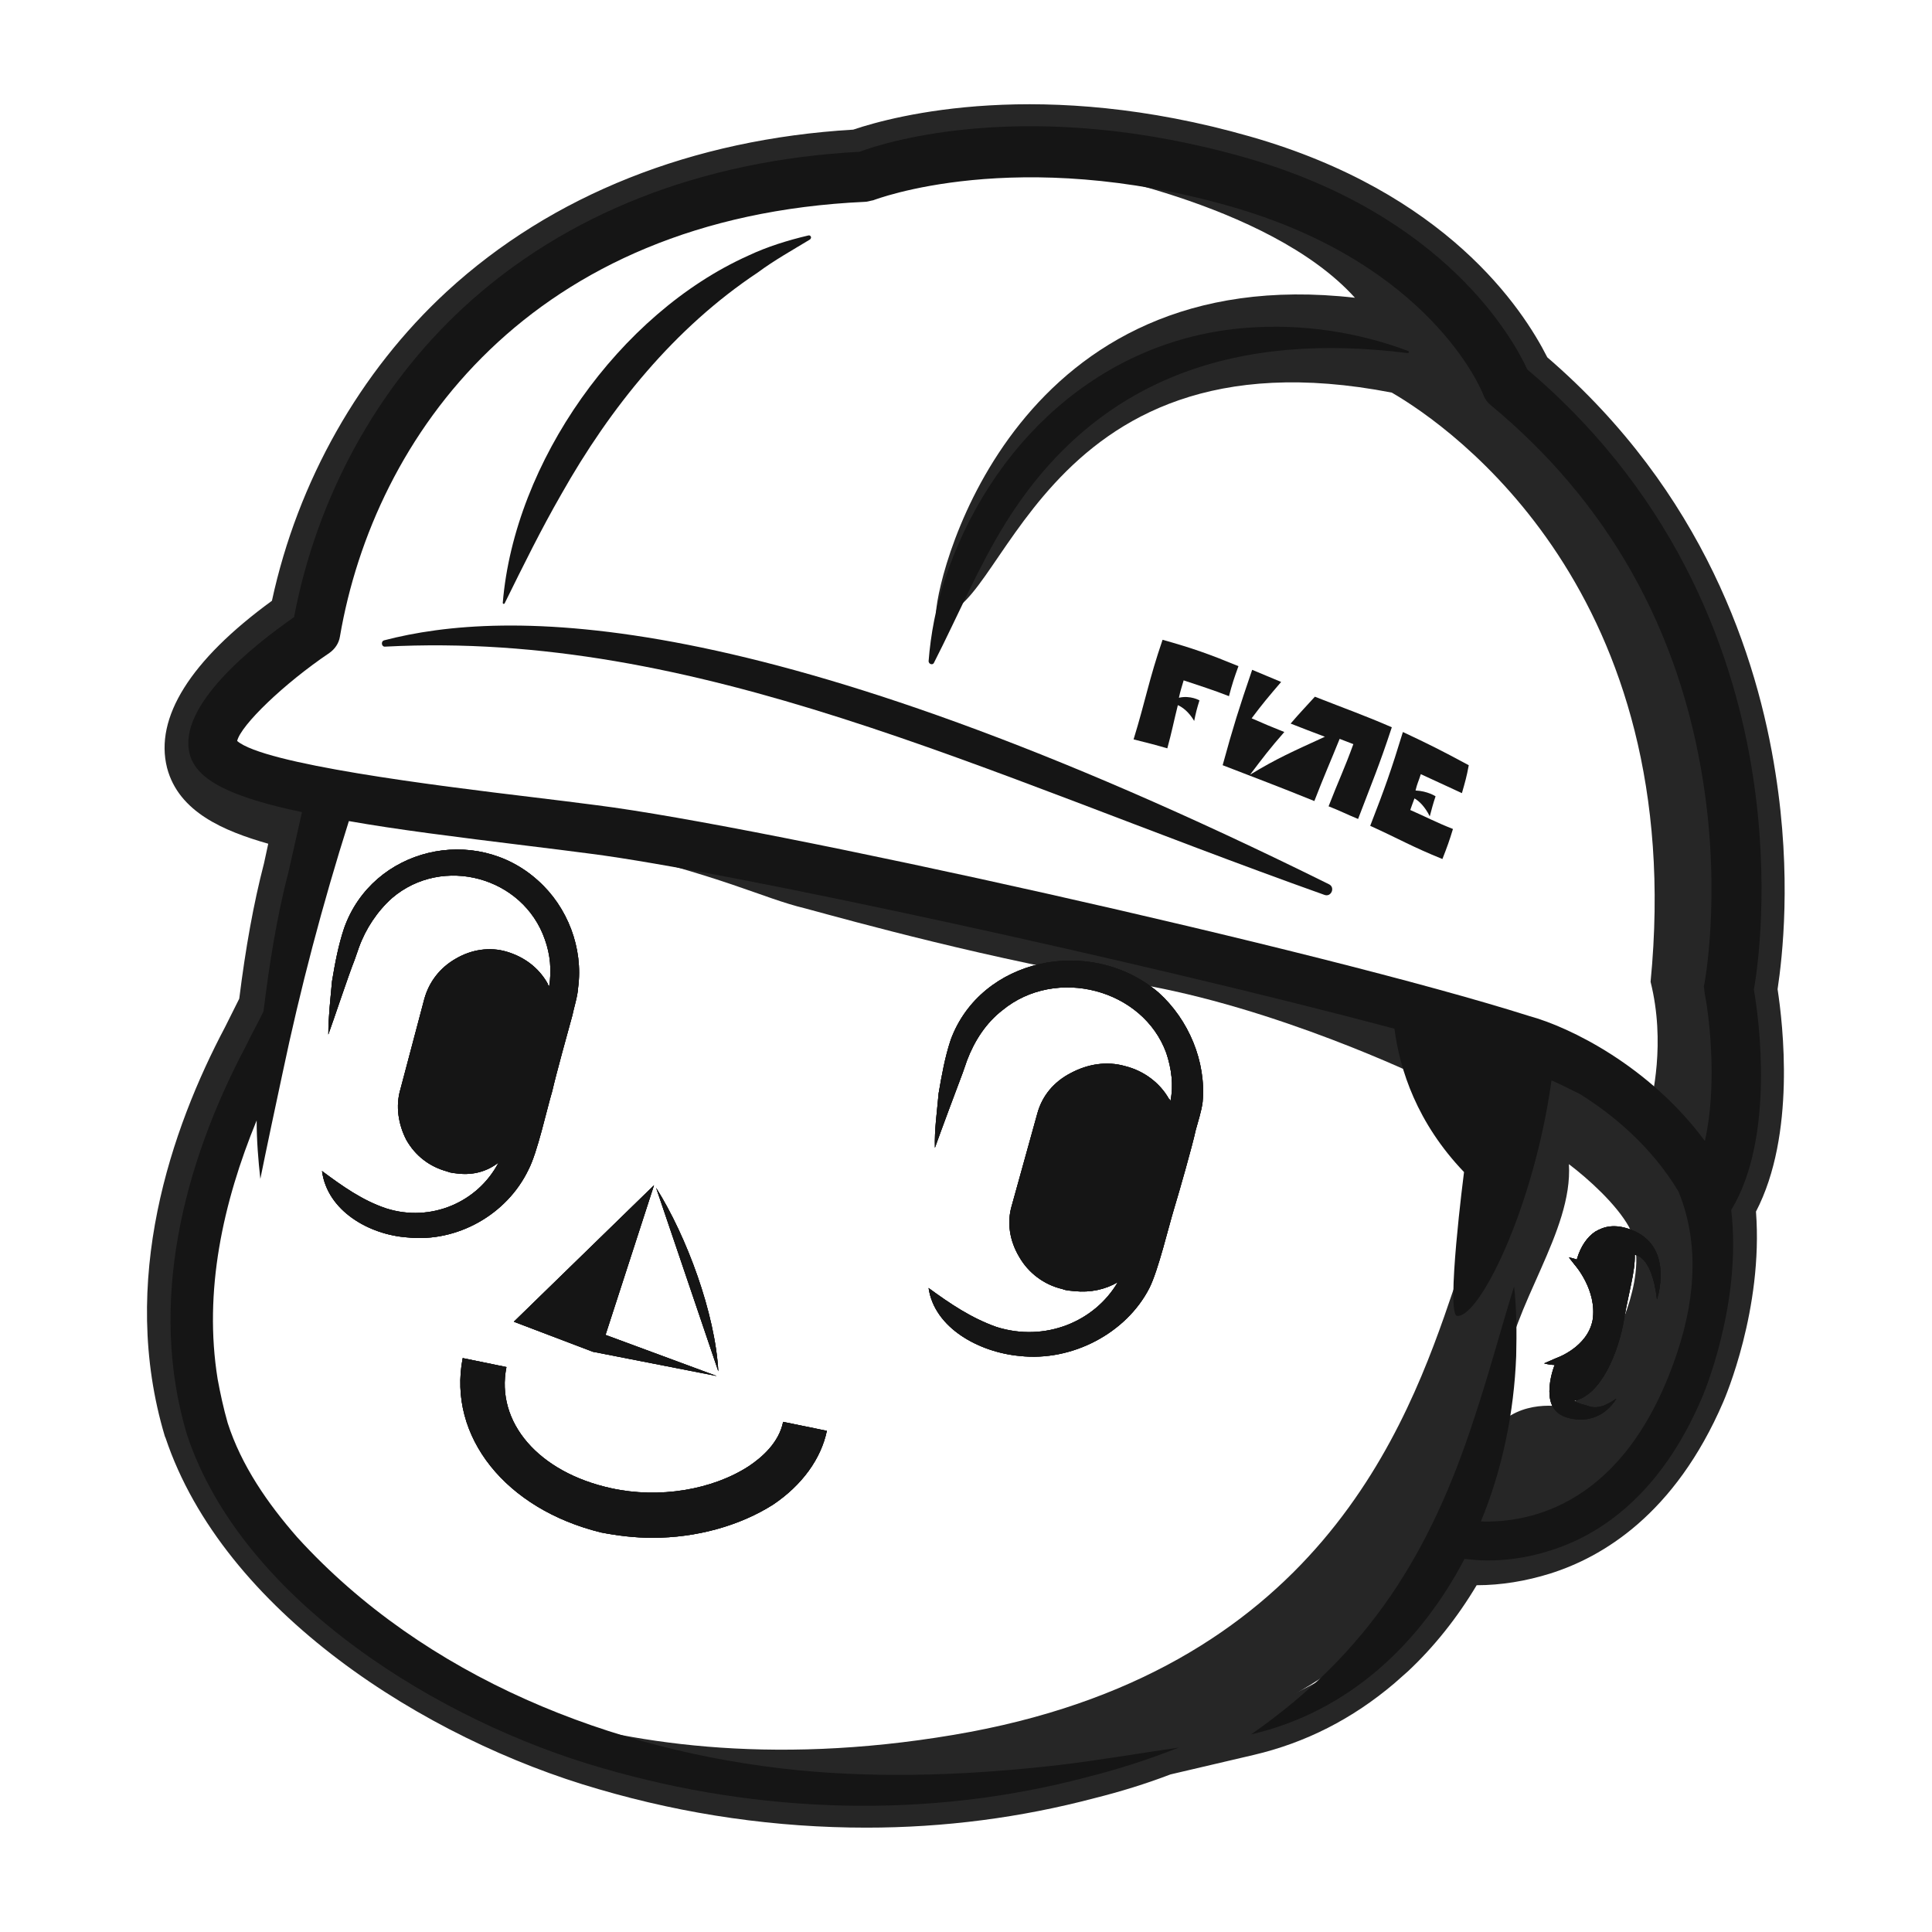 <?xml version="1.0" encoding="utf-8"?>
<!-- Generator: Adobe Illustrator 26.5.3, SVG Export Plug-In . SVG Version: 6.00 Build 0)  -->
<svg version="1.1" xmlns="http://www.w3.org/2000/svg" xmlns:xlink="http://www.w3.org/1999/xlink" x="0px" y="0px"
	 viewBox="0 0 366.6 366.6" style="enable-background:new 0 0 366.6 366.6;" xml:space="preserve">
<style type="text/css">
	.st0{fill:#262626;}
	.st1{fill:#151515;}
</style>
<g id="Capa_3">
	<g id="Capa_2_00000128451887563053178820000002806872535805848494_">
	</g>
	<g id="Capa_2_00000041253878254858373410000010099597066958233528_">
	</g>
	<path class="st0" d="M337.3,187.7c0.9-6,2.7-21.4-0.4-41c-3.4-21.9-13.6-53.3-43.3-78.9c-4.7-9.3-19.2-31.3-56.4-41.9
		c-39.5-11.3-67.3-4-75.3-1.3c-30.5,1.8-57.2,12.4-77.1,30.7c-16.5,15.2-28.3,36-33.2,58.7c-15.5,11.3-22.3,22.2-19.9,31.7
		c2.2,8.4,10.8,12,19.2,14.4l-0.8,3.7c-2,7.7-3.5,16.1-4.7,25.7c-0.2,0.4-0.4,0.8-0.6,1.2c-0.7,1.4-1.4,2.8-2.1,4.2
		c-10.1,19.1-20.3,48.1-11.4,77.7l0.1,0.2c11,32.9,49.2,57.2,82.2,66.7c16.7,4.9,33.8,7.3,50.8,7.3c14.8,0,29.3-1.9,43.3-5.6
		c4.8-1.2,9.7-2.7,14.4-4.5l15.8-3.7c9.8-2.3,18.7-6.8,26.7-13.6l2.6-2.3c4.9-4.6,9.3-10.1,13-16.3c4.7,0,9.4-0.8,13.9-2.2
		c9.9-3.1,23.7-11.2,32.9-32.6c0.3-0.7,7.6-17.6,6.2-36.1C340.8,215.3,338.3,194.3,337.3,187.7z M328.4,188
		c0.5,2.6,4.3,26.2-4.3,39.6l-0.3,0.5l0.1,0.5c2.1,17.1-5.2,33.9-5.3,34.1c-7.8,18.3-19.2,25.2-27.3,27.7c-3.7,1.2-7.6,1.8-11.4,1.8
		c-1.1,0-2.2-0.1-3.1-0.2l-1.8-0.1l-0.5,0.9c-7.2,13.8-17.8,23.9-30.4,29.2c1.6-1.3,3.1-2.6,4.5-3.9l-1.8-2.4
		c-8.1,5-17.2,9-27.2,12.1l0.1,0.6c-4.7,1.8-9.5,3.3-14.4,4.5c-28.6,7.6-59.5,7-89.4-1.7c-30.7-8.8-66.2-31.1-76.2-61
		c-8-26.7,1.4-53.4,10.8-71.1c0.6-1.3,1.3-2.6,2-4c0.4-0.8,0.9-1.7,1.3-2.5l0.1-0.2l0-0.3c1.2-9.8,2.7-18.3,4.7-26l2.8-12.4
		l-1.5-0.3c-12.6-2.7-18.7-5.7-19.7-9.7c-1.5-5.8,5.6-14.7,18.8-23.9l0.5-0.3l0.1-0.6C64,96.7,75,76.5,90.9,61.9
		c18.6-17.1,43.7-27,72.6-28.5l0.2,0l0.2-0.1c3-1.1,14.2-4.6,31.4-4.6c10.9,0,24.2,1.4,39.5,5.8c37.1,10.6,49.4,34,51.5,38.6
		l0.1,0.3l0.3,0.2c28.5,24,38.3,53.8,41.5,74.5c3.2,20.5,0.7,36.4,0.2,39.4l0,0.3L328.4,188z"/>
</g>
<g id="shadow">
	<g>
		<path class="st0" d="M215.2,186.6c26.8,4.4,54.7,17.9,54.7,17.9s5.3-5,5.3-6.4s-5.8-7.9-5.8-7.9s-58.6-12.8-76.2-17.5
			c-17.5-4.6-43-7.5-43-7.5l-33.4-7.3l-5.7,2.2c27,6.3,33.1,10.2,41.8,12.3C161.4,174.7,188.3,182.2,215.2,186.6z"/>
		<path class="st0" d="M322.9,224.7l2,2.6c0,0,8.5-13.2,2.2-36.7c0,0,6.1-27-2.2-58.8s-39.4-57.2-39.4-57.2s-5.6-17.4-22.8-29.2
			S219.1,28.8,202,31.9c0,0,38.6,6.3,55.1,24.6c-63.9-7.3-79,51-79.5,59.8c12.7,3.3,18.6-55,86.5-41.8
			c11.4,6.6,56.3,38.1,49.1,111.8c2.9,11.6,0.3,22.1-0.3,24.5c-3.6-3.1-9.7-8.3-10.6-8.5c-1.3-0.3-15.5-4.3-15.5-4.3l4.8,17.2
			l-4.5-1.6L276.1,243c-0.2,0.5,0,1.1-0.3,1.7c-8.8,26-25.8,72.9-94.9,84.5c-70.5,11.9-108.6-17.9-108.6-17.9s28.4,23.4,68.5,26.8
			c40.1,3.5,97.7,1.3,131.2-38.4c0,0,2.6-4.9,5.5-11.7l3,3.6c0,0,26.5,3.1,34.9-19.4s10.9-30.5,8.9-42.2
			C324,228.1,323.5,226.3,322.9,224.7z M306.1,254.6l-6.9,10.9l-1.3,1.7c0,0-6.9-1.9-12.2,2c-0.9,0.6-1.7,1.5-2.4,2.5
			c1-3.6,1.7-7.1,2.1-10.6c1.4-13.3,13.1-27.4,12.3-40.2c3.7,2.8,9,7.6,11.4,11.9C313.5,241,306.1,254.6,306.1,254.6z"/>
	</g>
</g>
<g id="lines">
	<g id="Capa_2_00000156586631300384316230000010155829623161700998_">
	</g>
	<g>
		<path class="st1" d="M114.1,290.8c3.1,0.6,6.4,1,9.7,1c8.4,0,16.6-2.3,22.9-6.3c5.5-3.7,9.1-8.7,10.2-14l-8.3-1.7
			c-0.8,4-4.1,6.8-6.5,8.4c-6.9,4.5-17,6.2-26.1,4.2c-13.8-3-22-12.5-19.9-23l-8.3-1.7C84.9,272.6,96,286.4,114.1,290.8z"/>
		<path class="st1" d="M219.8,188.3c-12.9-10.9-33.7-6.5-39.4,9c-1.1,3.3-1.7,6.7-2.3,10.2c-0.3,3.5-0.8,6.8-0.7,10.3
			c1.1-3.1,4.2-11.4,5.3-14.3l0.8-2.3c1.4-3.7,3.6-7.1,6.7-9.5c10.2-8.4,26.7-4,31.1,8.1c1,3,1.4,6.1,0.8,9.1
			c-0.1-0.1-0.1-0.3-0.3-0.4c-1.7-3-4.7-5.3-8.3-6.2c-3.5-1-7.1-0.4-10.3,1.3c-3.3,1.7-5.5,4.4-6.4,7.8l-4.8,17.3
			c-1,3.3-0.4,6.8,1.4,9.8c1.7,3,4.7,5.3,8.2,6.1c0.7,0.3,1.5,0.3,2.3,0.4c3,0.3,5.8-0.3,8.2-1.7c-4.4,7.5-13.8,11.4-23,8.5
			c-4.8-1.7-8.8-4.4-12.9-7.4c1.1,7.6,9.6,12.2,17.3,12.9c9.9,1.1,20.2-4.3,24.6-12.9c1.7-3.4,3.6-11.5,4.7-15.1
			c1-3.3,3.4-11.7,4.1-14.9c0.4-1.5,1.1-3.6,1.3-5.3C228.9,201.5,225.6,193.5,219.8,188.3z"/>
		<path class="st1" d="M73.3,229.3c-4.5-1.5-8.3-4.2-12.2-7.1c1,7.6,9,12.1,16.2,12.6c9.4,1,18.9-4.3,23-12.9
			c1.7-3.3,3.4-11.2,4.5-14.9c0.7-3.1,3-11.4,3.8-14.3c0.3-1.5,1-3.6,1.1-5.3c1-7.5-2-15.3-7.6-20.3c-11.9-10.8-31.4-6.2-36.8,9
			c-1.1,3.3-1.7,6.5-2.3,10.1c-0.3,3.4-0.7,6.7-0.7,10.1c1.1-3,3.8-11.2,5-14.2l0.8-2.3c1.3-3.6,3.5-6.9,6.3-9.4
			c9.6-8.2,24.9-4,29,7.9c1,2.8,1.3,5.8,0.8,8.9c-0.1-0.3-0.3-0.3-0.3-0.6c-1.7-3-4.4-5-7.7-6c-3.3-1-6.8-0.4-9.7,1.3
			c-3,1.7-5.1,4.4-6,7.7l-4.5,17c-1,3.3-0.4,6.8,1.1,9.7c1.7,3,4.4,5.1,7.8,6c0.7,0.3,1.4,0.3,2.1,0.4c2.8,0.3,5.4-0.4,7.6-2.1
			C90.7,228.1,81.8,232,73.3,229.3z"/>
		<polygon class="st1" points="97.5,250.8 112.5,256.5 136,261.1 114.9,253.3 124.1,224.9 		"/>
		<path class="st1" d="M124.5,225.4l11.8,34.8C135.7,249.2,130.3,234.6,124.5,225.4z"/>
		<path class="st1" d="M295.3,257.7l-2.3,1c0,0,1,0.3,2,0.3c0,0-1,2.4-1,5c0,2.3,0.8,4.4,3.8,5.1c5.6,1.3,8.3-2.7,8.9-3.7
			c-0.7,0.4-2.8,2.1-5,1.5c-1.3-0.4-2.3-0.6-3-1.1c5-1,8.4-9,9.5-15.6c0.8-4.8,2.1-8.9,2-12.1c3.6,0.7,4.2,8.5,4.2,8.5
			s3.5-10.2-5-13.3c-3-1.1-5-0.6-6.7,0.4c-1.5,1-2.8,2.8-3.5,5.3c-0.8-0.3-1.5-0.4-1.5-0.4l1.1,1.4c0,0,4.3,4.8,3.4,10.5
			C301.2,255.7,295.3,257.7,295.3,257.7z"/>
		<path class="st1" d="M264.1,138c-5.3-2.3-8.5-3.4-14.6-5.8c-1.9,2.1-2.8,3-4.6,5.1c2.5,1,3.9,1.5,6.5,2.5
			c-6.1,2.8-9.1,4.1-14.2,7.2c2.5-3.3,3.7-4.9,6.5-8.1c-2.5-1-3.7-1.5-6.2-2.6c2.1-2.8,3.2-4.1,5.6-6.9c-2.2-0.9-3.3-1.4-5.5-2.3
			c-2.5,7.3-3.6,10.8-5.6,18.1c6.7,2.6,10,3.8,17.4,6.8c1.9-4.9,2.9-7.1,4.8-11.8c1,0.4,1.6,0.6,2.6,1c-1.7,4.7-2.8,6.9-4.7,11.8
			c2.3,0.9,3.4,1.5,5.6,2.4C260.4,148.3,261.7,145.3,264.1,138L264.1,138z"/>
		<path class="st1" d="M260,156.7c5.5,2.5,8,4,13.7,6.3c0.9-2.3,1.3-3.4,2-5.7c-3.3-1.3-4.9-2.2-8.1-3.6c0.3-0.8,0.4-1.2,0.8-2.2
			c0.9,0.5,2,1.6,2.9,3.4c0.4-1.5,0.6-2.3,1.1-3.8c0,0-1.5-1-3.8-1.1c0.3-1.3,0.6-1.8,1-3.1c3,1.4,4.6,2.1,7.8,3.6
			c0.6-2.1,0.9-3.1,1.3-5.3c-5.2-2.8-7.6-4-12.5-6.3C264,146.1,262.8,149.5,260,156.7z"/>
		<path class="st1" d="M233.2,132.1c0.6-2.3,1-3.5,1.8-5.7c-5.6-2.3-8.7-3.4-14.4-5c-2.6,7.6-3.2,11.4-5.5,18.9c2.8,0.7,4,1,6.4,1.7
			c0.9-3.3,1.2-5,2-8.2c0.9,0.4,2.1,1.3,3.1,3c0.3-1.5,0.5-2.3,1-3.9c0,0-1.7-1-3.9-0.5c0.3-1.4,0.5-1.9,0.9-3.3
			C228.1,130.3,229.9,130.8,233.2,132.1z"/>
		<path class="st1" d="M332.8,187.8c0.7-3.9,3-20-0.2-40.7c-3.3-21.5-13.4-52.1-42.8-77c-2.6-5.7-15.6-29.4-53.5-40.2
			c-40.7-11.6-68.2-3-73.2-1.1c-29.9,1.6-55.8,11.7-75.1,29.5c-16.5,15.2-27.9,36.1-32.2,58.8c-7.9,5.5-22.2,16.9-19.8,26
			c1.3,5,8,8.2,21.3,11l-2.5,11.1c-2.3,8.8-3.7,17.8-4.8,26.7c-1.1,2.3-2.3,4.4-3.4,6.7c-11.8,22.3-18.6,48.8-11.1,73.7
			c10.6,31.7,48.3,54.5,78.8,63.2c29.8,8.7,61.9,9.7,92,1.7c6-1.5,11.8-3.4,17.4-5.6c-7.6,1.1-15.1,2.4-22.6,3.3
			c-16.5,1.9-33.2,2.6-49.7,1c-35.2-3.5-70.8-17.6-95-44.2c-5.6-6.4-10.6-13.6-13.2-21.7c-0.8-2.8-1.4-5.6-1.9-8.3
			c-2.7-16.7,1-33.5,7.4-49.1c0,3.8,0.3,7.5,0.7,11.1c1-5,3.1-14.9,4.2-20c3.4-16.2,7.6-32.1,12.6-47.9c9,1.6,20.2,3,34,4.7
			c4.1,0.5,8.1,1,11.9,1.5c25.8,3.3,105.2,20.6,152.5,33.2c1,7.8,4.3,17.9,13.2,27.2c0,0-3.5,27.1-1.3,27.3
			c4.3,0.3,14.6-20.8,17.9-44.7c1.8,0.8,4,1.9,5.4,2.6c6.4,4,13.6,10,18.7,18.5c3.6,8.8,3.6,19.1-0.3,30.7
			c-9.7,29-28.1,32.2-37.2,31.9c4.1-9.9,6.3-20.8,6.7-31.4c0.1-4.4,0.1-8.8-0.4-13.2c-2.6,8.4-4.8,16.7-7.5,24.8
			c-8.3,25.7-20,44.6-42.4,60.2c18.6-4.3,32.1-17.3,40.5-33.3c1.1,0.1,2.6,0.3,4.2,0.3c3.4,0,7.5-0.4,12.1-1.9
			c9-2.8,20.8-10.2,28.8-29.1c0,0,7.6-17.5,5.5-35.5C336.9,215.8,333.7,192.8,332.8,187.8z M323.5,188.7c1,5.1,2.3,17.8,0,27.8
			c-10.5-14.2-25.6-21.6-33.3-23.7c-39.4-12.5-145.2-36-176.9-40c-3.8-0.5-7.9-1-12-1.5c-19.2-2.3-51.2-6.3-56.3-10.7
			c0.7-3,8.9-10.9,17.5-16.7c1-0.7,1.8-1.8,2-3.1c6.5-38,36.1-79.6,99.6-82.5c0.5,0,1-0.2,1.6-0.3c0.3-0.1,27.1-10.5,67.9,1.2
			c37.7,10.8,47.5,34.7,47.9,35.8c0.3,0.8,0.8,1.4,1.4,1.9c22.2,18.4,35.8,42.5,40.3,71.6c3.4,21.8,0.2,38.5,0.1,38.7
			C323.4,187.5,323.4,188.1,323.5,188.7z"/>
		<path class="st1" d="M95.8,114.4c3.5-7.1,6.9-14,10.7-20.6c9.3-16.5,21.5-31.6,37.3-42.1c3.1-2.3,6.5-4.2,9.8-6.2
			c0.2-0.1,0.3-0.3,0.3-0.5c-0.1-0.3-0.3-0.4-0.6-0.3c-3.8,0.9-7.7,2.1-11.3,3.8c-24.5,11-44.4,39.2-46.6,65.9
			C95.4,114.6,95.7,114.7,95.8,114.4z"/>
		<path class="st1" d="M177.2,125.8c4.6-9,8.4-18.2,13.7-26.7C208.4,71.1,235.4,63,267.1,67c0.3,0,0.3-0.3,0.1-0.4
			c-9.6-3.6-20.1-5.2-30.6-4.4c-27.9,2.1-48.9,22.2-57.4,48c-1.6,5-2.6,10.1-3,15.3C176.3,126.1,177,126.2,177.2,125.8z"/>
		<path class="st1" d="M252.2,167.8C144,114.2,95.6,115.6,72.9,121.5c-0.7,0.2-0.5,1.3,0.2,1.2c59.3-3.1,112.2,23.6,178.2,47.1
			C252.6,170.3,253.4,168.4,252.2,167.8z"/>
	</g>
	<g>
		<path class="st1" d="M114.1,290.8c3.1,0.6,6.4,1,9.7,1c8.4,0,16.6-2.3,22.9-6.3c5.5-3.7,9.1-8.7,10.2-14l-8.3-1.7
			c-0.8,4-4.1,6.8-6.5,8.4c-6.9,4.5-17,6.2-26.1,4.2c-13.8-3-22-12.5-19.9-23l-8.3-1.7C84.9,272.6,96,286.4,114.1,290.8z"/>
		<path class="st1" d="M219.8,188.3c-12.9-10.9-33.7-6.5-39.4,9c-1.1,3.3-1.7,6.7-2.3,10.2c-0.3,3.5-0.8,6.8-0.7,10.3
			c1.1-3.1,4.2-11.4,5.3-14.3l0.8-2.3c1.4-3.7,3.6-7.1,6.7-9.5c10.2-8.4,26.7-4,31.1,8.1c1,3,1.4,6.1,0.8,9.1
			c-0.1-0.1-0.1-0.3-0.3-0.4c-1.7-3-4.7-5.3-8.3-6.2c-3.5-1-7.1-0.4-10.3,1.3c-3.3,1.7-5.5,4.4-6.4,7.8l-4.8,17.3
			c-1,3.3-0.4,6.8,1.4,9.8c1.7,3,4.7,5.3,8.2,6.1c0.7,0.3,1.5,0.3,2.3,0.4c3,0.3,5.8-0.3,8.2-1.7c-4.4,7.5-13.8,11.4-23,8.5
			c-4.8-1.7-8.8-4.4-12.9-7.4c1.1,7.6,9.6,12.2,17.3,12.9c9.9,1.1,20.2-4.3,24.6-12.9c1.7-3.4,3.6-11.5,4.7-15.1
			c1-3.3,3.4-11.7,4.1-14.9c0.4-1.5,1.1-3.6,1.3-5.3C228.9,201.5,225.6,193.5,219.8,188.3z"/>
		<path class="st1" d="M73.3,229.3c-4.5-1.5-8.3-4.2-12.2-7.1c1,7.6,9,12.1,16.2,12.6c9.4,1,18.9-4.3,23-12.9
			c1.7-3.3,3.4-11.2,4.5-14.9c0.7-3.1,3-11.4,3.8-14.3c0.3-1.5,1-3.6,1.1-5.3c1-7.5-2-15.3-7.6-20.3c-11.9-10.8-31.4-6.2-36.8,9
			c-1.1,3.3-1.7,6.5-2.3,10.1c-0.3,3.4-0.7,6.7-0.7,10.1c1.1-3,3.8-11.2,5-14.2l0.8-2.3c1.3-3.6,3.5-6.9,6.3-9.4
			c9.6-8.2,24.9-4,29,7.9c1,2.8,1.3,5.8,0.8,8.9c-0.1-0.3-0.3-0.3-0.3-0.6c-1.7-3-4.4-5-7.7-6c-3.3-1-6.8-0.4-9.7,1.3
			c-3,1.7-5.1,4.4-6,7.7l-4.5,17c-1,3.3-0.4,6.8,1.1,9.7c1.7,3,4.4,5.1,7.8,6c0.7,0.3,1.4,0.3,2.1,0.4c2.8,0.3,5.4-0.4,7.6-2.1
			C90.7,228.1,81.8,232,73.3,229.3z"/>
		<polygon class="st1" points="97.5,250.8 112.5,256.5 136,261.1 114.9,253.3 124.1,224.9 		"/>
		<path class="st1" d="M124.5,225.4l11.8,34.8C135.7,249.2,130.3,234.6,124.5,225.4z"/>
		<path class="st1" d="M295.3,257.7l-2.3,1c0,0,1,0.3,2,0.3c0,0-1,2.4-1,5c0,2.3,0.8,4.4,3.8,5.1c5.6,1.3,8.3-2.7,8.9-3.7
			c-0.7,0.4-2.8,2.1-5,1.5c-1.3-0.4-2.3-0.6-3-1.1c5-1,8.4-9,9.5-15.6c0.8-4.8,2.1-8.9,2-12.1c3.6,0.7,4.2,8.5,4.2,8.5
			s3.5-10.2-5-13.3c-3-1.1-5-0.6-6.7,0.4c-1.5,1-2.8,2.8-3.5,5.3c-0.8-0.3-1.5-0.4-1.5-0.4l1.1,1.4c0,0,4.3,4.8,3.4,10.5
			C301.2,255.7,295.3,257.7,295.3,257.7z"/>
	</g>
	<g>
		<path class="st1" d="M114.1,290.8c3.1,0.6,6.4,1,9.7,1c8.4,0,16.6-2.3,22.9-6.3c5.5-3.7,9.1-8.7,10.2-14l-8.3-1.7
			c-0.8,4-4.1,6.8-6.5,8.4c-6.9,4.5-17,6.2-26.1,4.2c-13.8-3-22-12.5-19.9-23l-8.3-1.7C84.9,272.6,96,286.4,114.1,290.8z"/>
		<path class="st1" d="M219.8,188.3c-12.9-10.9-33.7-6.5-39.4,9c-1.1,3.3-1.7,6.7-2.3,10.2c-0.3,3.5-0.8,6.8-0.7,10.3
			c1.1-3.1,4.2-11.4,5.3-14.3l0.8-2.3c1.4-3.7,3.6-7.1,6.7-9.5c10.2-8.4,26.7-4,31.1,8.1c1,3,1.4,6.1,0.8,9.1
			c-0.1-0.1-0.1-0.3-0.3-0.4c-1.7-3-4.7-5.3-8.3-6.2c-3.5-1-7.1-0.4-10.3,1.3c-3.3,1.7-5.5,4.4-6.4,7.8l-4.8,17.3
			c-1,3.3-0.4,6.8,1.4,9.8c1.7,3,4.7,5.3,8.2,6.1c0.7,0.3,1.5,0.3,2.3,0.4c3,0.3,5.8-0.3,8.2-1.7c-4.4,7.5-13.8,11.4-23,8.5
			c-4.8-1.7-8.8-4.4-12.9-7.4c1.1,7.6,9.6,12.2,17.3,12.9c9.9,1.1,20.2-4.3,24.6-12.9c1.7-3.4,3.6-11.5,4.7-15.1
			c1-3.3,3.4-11.7,4.1-14.9c0.4-1.5,1.1-3.6,1.3-5.3C228.9,201.5,225.6,193.5,219.8,188.3z"/>
		<path class="st1" d="M73.3,229.3c-4.5-1.5-8.3-4.2-12.2-7.1c1,7.6,9,12.1,16.2,12.6c9.4,1,18.9-4.3,23-12.9
			c1.7-3.3,3.4-11.2,4.5-14.9c0.7-3.1,3-11.4,3.8-14.3c0.3-1.5,1-3.6,1.1-5.3c1-7.5-2-15.3-7.6-20.3c-11.9-10.8-31.4-6.2-36.8,9
			c-1.1,3.3-1.7,6.5-2.3,10.1c-0.3,3.4-0.7,6.7-0.7,10.1c1.1-3,3.8-11.2,5-14.2l0.8-2.3c1.3-3.6,3.5-6.9,6.3-9.4
			c9.6-8.2,24.9-4,29,7.9c1,2.8,1.3,5.8,0.8,8.9c-0.1-0.3-0.3-0.3-0.3-0.6c-1.7-3-4.4-5-7.7-6c-3.3-1-6.8-0.4-9.7,1.3
			c-3,1.7-5.1,4.4-6,7.7l-4.5,17c-1,3.3-0.4,6.8,1.1,9.7c1.7,3,4.4,5.1,7.8,6c0.7,0.3,1.4,0.3,2.1,0.4c2.8,0.3,5.4-0.4,7.6-2.1
			C90.7,228.1,81.8,232,73.3,229.3z"/>
		<polygon class="st1" points="97.5,250.8 112.5,256.5 136,261.1 114.9,253.3 124.1,224.9 		"/>
		<path class="st1" d="M124.5,225.4l11.8,34.8C135.7,249.2,130.3,234.6,124.5,225.4z"/>
		<path class="st1" d="M295.3,257.7l-2.3,1c0,0,1,0.3,2,0.3c0,0-1,2.4-1,5c0,2.3,0.8,4.4,3.8,5.1c5.6,1.3,8.3-2.7,8.9-3.7
			c-0.7,0.4-2.8,2.1-5,1.5c-1.3-0.4-2.3-0.6-3-1.1c5-1,8.4-9,9.5-15.6c0.8-4.8,2.1-8.9,2-12.1c3.6,0.7,4.2,8.5,4.2,8.5
			s3.5-10.2-5-13.3c-3-1.1-5-0.6-6.7,0.4c-1.5,1-2.8,2.8-3.5,5.3c-0.8-0.3-1.5-0.4-1.5-0.4l1.1,1.4c0,0,4.3,4.8,3.4,10.5
			C301.2,255.7,295.3,257.7,295.3,257.7z"/>
	</g>
</g>
</svg>
